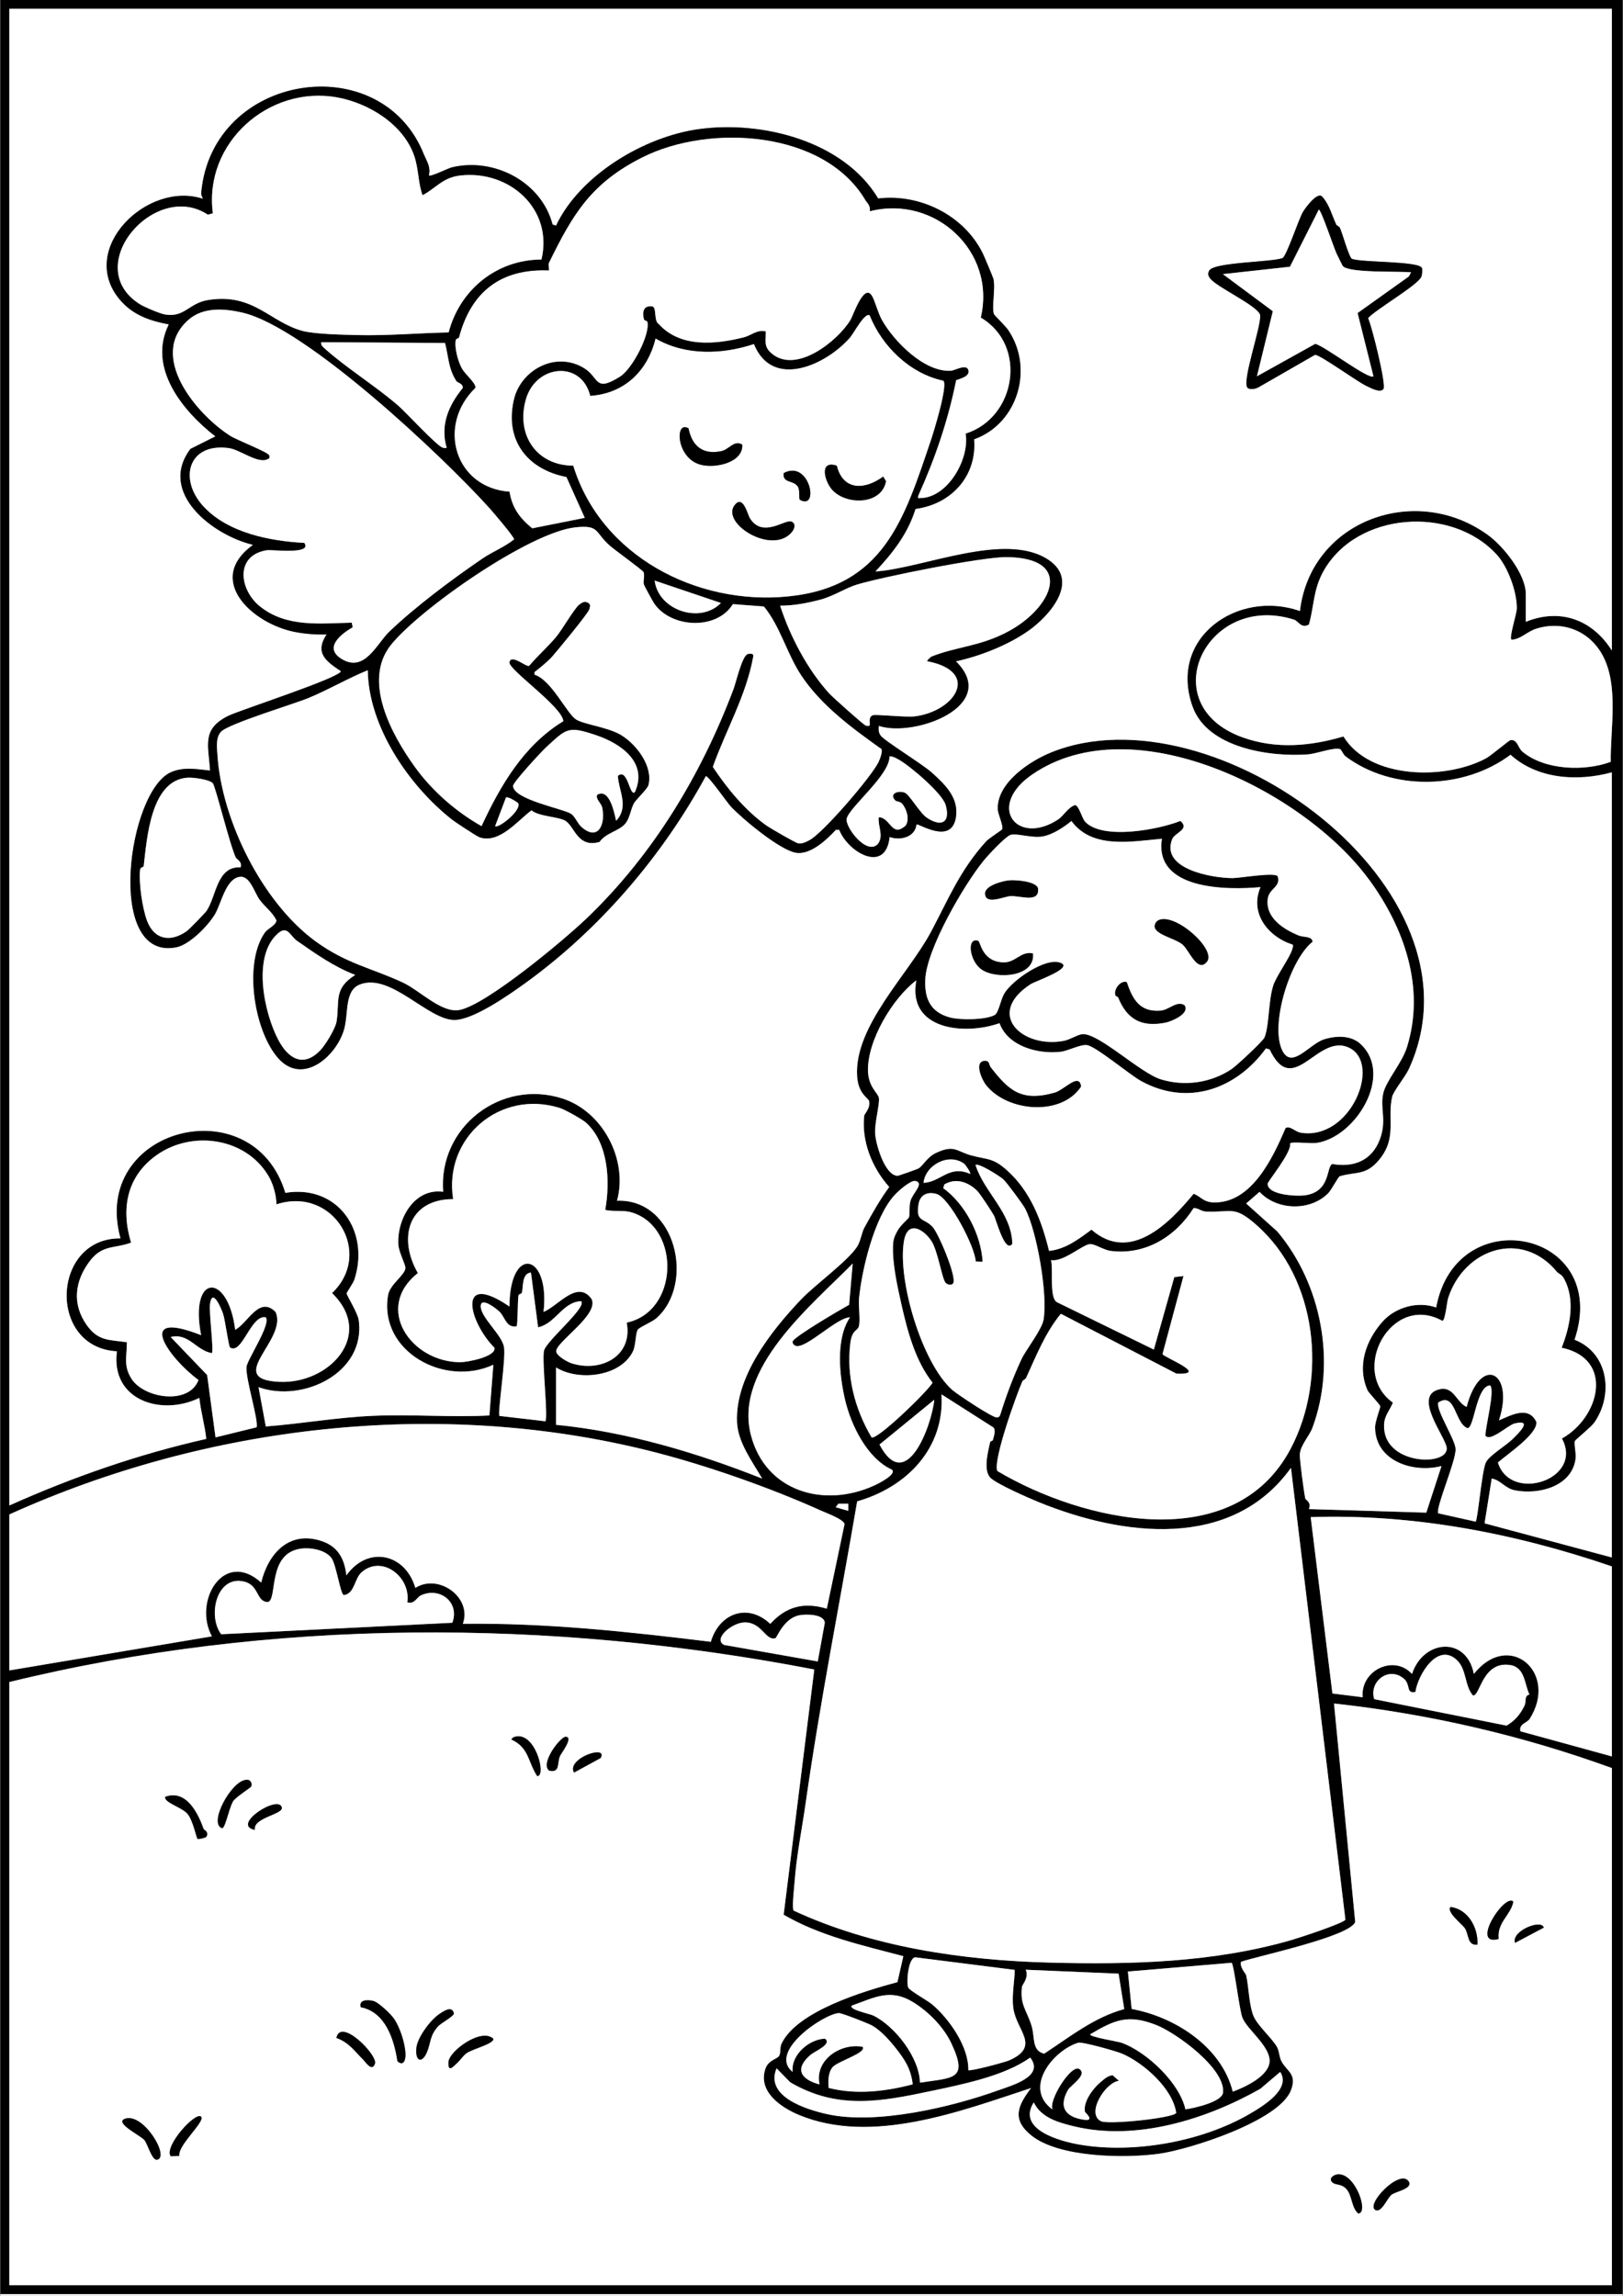 <?xml version="1.0" encoding="UTF-8"?>
<svg id="Camada_1" xmlns="http://www.w3.org/2000/svg" version="1.1" viewBox="0 0 595.28 841.89">
  <rect x="0" y="0" width="595.28" height="841.89" fill="#808080" stroke="none"/>
  <!-- Generator: Adobe Illustrator 29.0.0, SVG Export Plug-In . SVG Version: 2.1.0 Build 186)  -->
  <path d="M.14,841.29V-.06h595v841.34H.14ZM591.19,3.23H3.43v548.84c23.22-10.41,47.35-18.81,72.22-24.41-.46-4.76-1.95-9.67-2.54-15.03-13.95,6.8-32.57.86-30.23-17.09-25.6-1.37-23.96-41.7,1.31-41.41-11.22-40.51,48.6-55.95,60.47-16.7,19.28-3.19,31.12,14.16,25.32,31.81-.46,1.39-2.79,4.61-2.84,5.06-.06.63,4.04,7.06,4.43,9.8,2.7,19.31-20.54,30.43-36.75,24.59l2.67,14.41c13.26-1.02,26.38-3.38,39.71-3.92,14.01-.57,28.42.61,42.3-.11l1.45-18.61c-17.79,8.32-42.06-4.8-38.63-25.46.68-4.08,6.29-7.42,6.37-10.02.04-1.31-2.43-5.85-2.59-8.57-.56-9.33,5.82-20.82,16.44-19.37-1.8-23.63,21.05-41.49,43.74-34.21,14.92,4.79,24.12,22.58,20.03,37.49,21.68-.78,28.7,30.43,14.47,43.07-1.58,1.4-6.38,3.34-6.9,4.28-.87,1.57-.61,5.67-1.81,8.05-4.66,9.21-19.96,10.82-28.12,5.74v21.03c25.84,2.52,51.55,10.19,75.6,19.72-3.65-6.27-8.91-13.28-9.23-20.67-.72-16.61,12.34-33.28,23.45-44.98,5.1-5.37,17.22-14.1,20.64-19.46,1.3-2.04,1.57-5.02,2.68-7.03,2.77-5.01,5.63-10.15,9.05-14.79-6.32-7.08-10.23-16.81-9.16-26.21.06-.56,2.37-2.78,1.79-5.27-.29-1.25-3.97-2.49-4.4-9.12-1.18-18.4,18.81-37.34,27.17-53.12,6.41-12.09,10.62-22.56,20.16-33.05.99-1.09,5.65-4.05,5.82-4.37.66-1.25-1.54-5.4-1.59-7.53-.23-9.63,11.78-17.54,19.67-20.73,59.36-23.95,161.5,49.69,131.19,116.04-1.42,3.12-5.66,8.12-6.17,10.27-1.9,8.12,1.87,14.95-4.65,22.96-4.95,6.09-8.54,4.4-14.55,6.19-.6.18-3,4.88-4.11,6.05-6.53,6.9-19,6.56-25.33-.32l-4.92,4.26,11.42,10.25c16.24,19.3,21.76,47.99,12.92,71.92-1.17,3.16-4.46,6.44-4.66,9.85-.11,1.79,1.54,14.23,2.04,16.28.07.3,2.35,1.35,1.28,3.76l43.07,1.31,5.58-17.09c-10.27,2.68-24.25-1.73-24.37-14.14-.02-2.15,2-7.28,1.91-7.79-.12-.66-4.26-4.89-4.68-5.86-3.92-8.91-.61-18.24,5.46-25.11,4.69-5.31,12.94-7.68,19.72-5.24,7.32-39.81,64.25-28.19,50.76,11.82,12.42,4.84,14.4,20.09,7.25,30.38-1.11,1.6-6.91,6.29-7.11,6.74-.45,1,.54,4.5.21,6.73-1.49,10.09-13.69,13.08-22.23,11.37-3.72-.74-5.11-3.71-8.5-4.31l-2.62,16.42,46.66,12.51v-287.9c-12.48,3.43-27.24,2.53-37.14-6.46-17.07,12.83-43.42,13.46-60.53.58-.92-.69-1.42-2.48-2.08-2.67-2.25-.67-8.67,1.74-11.7,1.96-13.96,1.03-36.87-2.33-42.3-17.49-9.09-25.35,16.63-43.1,39.36-35.08,3.91-33.18,42.43-47.19,68.98-27.87,5.71,4.16,13.87,14.34,13.87,21.63v10.19c12.69-5.14,24.42-.76,31.56,10.52V3.23ZM548.88,203.29c-16.5-17.96-51.17-15.65-63.42,6.12-3.83,6.81-3.42,12.69-5.37,19.61-2.81,1.63-3.89-1.3-5.45-1.79-32.31-10.22-52.01,31.32-18.86,43.18,12.24,4.38,24.75,3.26,36.98-.34,9.68,15.8,37.44,15.98,52.23,8.05,1.9-1.02,8.54-6.69,9.1-6.74,2.51-.22,2.72,2.95,4.29,4.25,8.18,6.82,22.74,7.31,32.41,3.74-.16-12.34,3-27.97-2.99-39.06-4.79-8.86-14.36-12.73-24.08-9.84-3.64,1.08-5.87,3.98-9.32,4.12-1.05-.58,1.92-9.36,1.94-11.49.05-6.13-3.28-15.26-7.45-19.81ZM502.04,322.42c-23.52-32.07-86.36-63.84-123.42-38.41-16.95,11.63-5.68,26.3,9.36,16.59,2.21-1.43,3.62-4.43,6.32-5.38,1.51.14,2.58,4.97,3.81,6.22,6.6,6.67,26.87,2.78,34.88-.4,3.52,3.12-2.05,4.26-3.03,6.69-4.43,11.07,14.98,14.3,22.2,14.28,2.58,0,15.37-2.22,16.48-.69,1.27,4.01-3.13,4.36-3.64,8.32-.89,6.98,5.92,11.22,11.44,13.45,1.63.66,4.94.17,5,2.27-8.43,6.71-15.7,30.77-11.06,39.94,3.51,6.94,9.82-2.44,15.27-4.16,4.4-1.4,9.87-1.59,13.45,1.75,12.15,11.37-1.84,34.14-16.21,36.24-2.21.32-8.99-.59-9.68.17.66,3.23-8.23,13.93-8.24,14.79-.06,4.2,10.69,4.63,13.49,4.27,9.73-1.25,7.92-10.36,10.19-11.52,7.85,1.39,14.46-1.23,17.41-8.87,2.76-7.17,0-11.45,1.32-17.09,1.08-4.65,6.86-11.01,8.7-16.93,6.77-21.81-1.08-43.88-14.01-61.53ZM426.17,307.57c-11.06.98-25.64,3.91-33.19-6.51-2.82,2.33-7.02,5.09-10.68,5.69-3.97.65-9.62-1.38-11.71-.57s-8.09,7.32-9.75,9.35c-7.39,9.06-20.95,32.44-21.47,43.6-.33,7,1.83,12.03,9.09,13.98,3.72,1,13.1.92,16.4-.92,1.37-.77,2.19-5.64,3.44-7.79,2.83-4.89,15.16-13.45,20.62-11.38,5.17,1.96-9.06,6.69-10.94,7.91-16.74,10.91-3,23.63,12.21,20.75,2.17-.41,5.06-2.3,6.8-2.45,5.87-.52,21.18,14.21,28.73,16.55,8.78,2.73,18.49,1.31,26.06-3.79,1.71-1.15,11.49-10.2,12.04-11.62,1.74-4.48,1.35-13.3,3.19-19.02,1.08-3.35,5.98-10.1,6.87-13.01.18-.58.55-1.42.24-1.94-9.02-2.87-15.9-11.52-11.79-21.09-12.69,1.16-39.13.95-36.16-17.75ZM336.1,359.49c-8.64,6.49-17.98,21.96-17.76,33.14.11,5.95,3.65,8.18,3.99,9.92.42,2.12-1.61,9.18-1.37,13.15s3.55,15.35,8.22,15.48c.41.01,7.37-2.48,7.71-2.7,1.7-1.08,3.2-4.18,6.34-5.66,6.85-3.23,7.55-.58,13.08.91,5.92,1.59,7.8.78,12.99,5.41,8.69,7.75,12.74,18.53,15.46,29.59,6.1-.66,10.79-4.28,15.55-7.79,14.14,12.3,28.45-2.19,37.47-13.16,2.55.89,3.5,3.04,7.2,3.16,14.07.48,21.92-16.5,26.53-27.27,1.65-.99,3.44,1.37,5.57,1.71,18.2,2.92,29.31-25.28,17.92-31.05s-20.59,18.89-29.34.53l-1.35-.39c-10.9,14.97-28.72,21.37-45.83,11.95-4.13-2.28-16.57-12.7-19.77-13.15-2.51-.36-6.79,2.1-9.77,2.44-8.16.94-19.24-1.94-22.36-10.49-12.88,4.57-33.92,2.43-30.5-15.72ZM214.89,411.65c-1.29-1.16-7.71-4.74-9.48-5.31-22.07-6.99-42.76,10.98-39.2,33.38-16.54.09-20.31,14.32-12.94,27.13-16.21,12.81-2.56,32.62,15.52,32.7,2.45.01,13.3-1.99,12.56-5.32-9.41-9.44-14.05-28.46,5.51-15.11.07-22.7,14.98-19.72,12.5,1.97,5.29-2.07,12.38-11.95,17.6-4.78,3.06,5.83-13.67,16.17-12.93,19.43.36,1.6,4.1,3.72,5.7,4.23,10.75,3.38,22.47-2.69,20.14-14.95,19.09-4.05,19.84-34.49,2.24-40.28-3.63-1.2-6.69-.23-10.12-1.07,1.86-10.25,1.26-24.53-7.09-32.01ZM98.54,431.34c-8.32-14.18-28.12-16.99-41.14-7.71-10.88,7.76-13.11,19.57-9.32,32.05-5.92,2.26-10.45.64-15.06,6.67-5.57,7.28-6.71,15.78-1.21,23.55,4.2,5.93,8.1,5.36,14.73,6.31.02,5.19-1.36,8.61,1.7,13.41,4.6,7.19,21.1,9.76,24.57.42-10.51-7.62-24.22-26.34.96-16.42-4.4-22.8,9.89-23.11,12.5-1.97,4.66-2.43,8.75-12.61,14.79-6.57,4.71,10.15-19.1,24.64,1.3,25.65,18.43.91,35.23-17.21,19.43-32.55,15.45-14.67.49-39.36-20.39-32.53-.02-3.27-1.21-7.51-2.85-10.31ZM353.63,426.75c-5.7-4.14-14.19.5-14.9,7.01,6.33-.24,9.33-6.69,17.09-3.28.4-.4-1.79-3.44-2.18-3.72ZM375.98,443.17c-.81-1.54-6.69-9.51-8.01-10.71s-9.08-6.1-10.18-5.26c3.26,10.19,13.21,17.32,13.51,28.92-2.67,3.76-5.91-8.84-6.74-10.36s-5.08-8-6.12-9.04c-3.25-3.25-7.88-4.92-12.08-2.36l-.4,1.35c8.03,5.8,13.83,16.92,14.45,26.97l-2.54-.09c-.26-5.43-9.62-23.37-14.36-24.75-3.27-.96-6.02.28-6.59,3.63-1.17,6.79,1.91,5.03,5.09,8.4,2.24,2.37,9.01,18.53,7.59,20.71-.61,1.03-2.33.4-2.81-.19-1.33-1.65-2.84-11.89-5.23-15.4-3.02-4.45-8.71-7.58-10.02.18-2.39,14.17,6.54,44.57,17.7,54.51,1.81,1.61,14.63,10.1,16.25,10.09.84,0,1.11-.22,1.4-1,2.14-6.93,4.74-13.86,7.81-20.42,1.55-3.3,7.4-10.72,8.04-14.34,1.63-9.1-2.38-32.46-6.76-40.84ZM329.23,451.23c1.03-1.87,4.03-4.47,4.13-4.76.49-1.46-.02-3.87.56-6.02.79-2.96,5.28-6.57,1.83-7.39-1.89-.28-6.43,3.83-7.8,5.36-7.33,8.21-11.82,27.03-12.88,37.74-.27,2.72.61,8.4-.12,10.4-.57,1.57-2.49,1.13-3.09,6.11-1.46,12.09,1.72,24.15,7.81,34.42,1.91,1.22,20.59-16.87,22.38-20.05-6.29-7.92-9.2-18.83-11.43-28.71-1.45-6.45-3.28-14.64-3.1-21.26.07-2.72.63-3.87,1.71-5.84ZM460.76,449.15c-8.28-7.24-8.89-4.42-18.5-4.85-1.75-.08-2.8-1.36-4.48-1.28-6.57,10.41-17.6,17.31-30.35,15.72-2.69-.33-6.01-2.7-7.73-2.51-2.77.3-9.78,6.68-14.22,5.87.89,3.54-.72,13.67,2.15,15.43l35.57,17.38,7.5-26.57,3.37-.4-7.7,28.63c.22,1.07,17.61,7.74,5.1,7.16l-42.38-21.94c-5.68,6.87-9.01,15.32-12.71,23.44-.31.67-1.19.83-1.43,1.38-2.11,4.78-10.94,29.27-9.13,32.85,31.33,18.57,86.61,31.41,107.56-8.2,13.54-25.61,9.93-62.38-12.63-82.1ZM571.05,466.39c-12.92-15.66-34.01-8.48-39.88,9.57-.53,1.62-1.02,8.15-2.12,8.41-18.75-10.43-34.36,18.4-18.15,29.99-1.66,3.83-3.61,5.14-3.2,9.76,1.16,13.2,23.69,13.55,22.92,6.75-.47-4.08-12.64-19.05-2.7-21.4,5.38-1.27,6.23,4.8,10.01,6.45,5.07-19.34,17.76-12.93,11.86,4.94,4.51-1.92,10.83-5.52,13.75.62.29,4.54-10.78,11.85-14.13,14.82,4.58,14.99,31.58,6.22,23.48-8.79,13.93-7.8,19.25-29.23-.1-33.29,3.07-7.79,5.15-17.64.8-25.44-.88-1.57-1.86-1.58-2.53-2.4ZM311.77,483.07c-4.93.07-16.16,11.74-19.96,10.45-.61-.21-1.2-.83-1.08-1.57.29-1.67,17.94-11.96,20.71-13.48l1.31-15.12c-15.17,15.46-43.71,38.45-37.33,62.95,5.37,20.64,26.76,26.85,45.15,18.48,1.67-.76,8.52-4.18,6.52-5.86-9-4.12-14.91-16.18-17.11-25.48-2.11-8.93-3.58-22.42,1.79-30.37ZM194.74,466.63c-3.43.41-2.75,5.18-3.32,7.4-.14.53-1.16.49-1.25.95-.31,1.59-.28,10.96-.68,11.37-3.79.72-4.18-3.23-6.22-5.28-1.03-1.04-6.71-5.54-6.94-2.28-.29,4.15,7.68,10.49,8.52,15.16.77,4.27-2.43,24.28-1.66,25.29l16.82,1.95c1.13-1.12-1.29-21.99-.5-25.81.75-3.62,15.9-15.98,13.64-18.23-6.85.29-9.36,8.23-15.79,9.58l-2.62-20.1ZM84.38,494.14c-.53-.34-1.87-10.22-2.53-12.25-.7-2.14-3.95-9.77-4.82-3.79-.44,3.01,1.44,17.22.68,18.1-5.83-.98-8.46-7.5-15.12-5.91l13.38,13.95,3.07,22.85,15.06-3.7c.83-2.47-4.15-18.03-3.69-22.19.3-2.69,9.17-15.81,7.02-18.15-5.5-.95-8.62,13.91-13.06,11.08ZM546.48,508.04c-5.04.36-5.73,15.55-8.2,15.69-4.78-1.71-4.37-13.59-10.78-9.39-.84,2.81,6.25,13.5,6.38,17.01.17,4.39-7.28,21.3-6.4,23.59l13.75,3.06c.8-.75,2.22-18.17,3.71-21.62,1.09-2.52,7.41-6.25,9.79-8.6,2.03-2,7.85-7.49.79-5.78-2.4.58-9.01,6.95-10.7,4.45-.09-2.93,3.69-17.04,1.66-18.41ZM364.12,528.18c.34-1.29,1.2-3.57.28-4.69l-19.09-12.17c1.22,19.86-12.84,34.08-30.93,39.24-6.37,37.35-13.6,73.35-18.95,111.04-1.31,9.19-3.33,18.99-4.03,28.84-.14,1.97-.98,9.02-.34,10.18,28.97,13.44,62.12,18.25,93.99,19.08,29.62.77,59.81.02,88.46-8.23,2.91-.84,18.79-6.03,19.95-7.5l-19.97-165.7c-21.74,30.3-61.8,25.09-92.47,12.59-3.87-1.58-14.75-6.35-17.55-8.75-3.01-2.58-1.12-9.63-.35-13.19.1-.47.95-.58.99-.75ZM342.67,513.3l-20.09,16.42c9.8,18.63,19.21-7.14,20.09-16.42ZM3.43,555.36v57.19l74.29-12.49c-7.01-12.85,4.35-32.11,18.08-19.73,2.61-10.75,10.36-19.29,22.39-15.14,5.87,2.03,8.22,6.59,8.85,12.52,7.77-11,21.55-8.18,25.3,4.58,8.46-5.43,20.94,3.5,17.43,13.16,30.45-.36,60.79,2.89,90.94,6.61,3.08-10.45,13.5-14.4,21.81-6.58,5.86-6.43,12.31-8.08,20.73-5.57l6.51-31c-.2-1.72-6.86-4.15-8.71-4.99-18.9-8.52-42.78-16.88-62.91-21.9-77.66-19.36-162.31-9.41-234.71,23.33ZM311.12,551.42h-3.63s-.97,1.3-.97,1.3l4.59,1.32v-2.62ZM591.19,574.42c-35.39-12.11-72.82-19.34-110.46-18.07l7.97,64.67,11.11,1.39c-.97-9.67,11.29-15.91,18.08-8.56,4.19-12.69,20-13.93,22.69.01,13.01-16.39,31.29-.26,20.39,16.6-.84,1.3-3.98,1.75-3.31,4.43l33.53,9.21v-69.67ZM121.56,571.33c-2.29-3.03-7.68-3.91-11.24-3.42-12.32,1.72-8.46,18.41-12,19.58-4.47-.06-3.13-6.12-8.75-7.5-10.14-2.5-13.54,12.58-8.45,19.3l84.78-4.21c2.81-7.49-4.56-13.26-11.51-10.05-1.55.71-2.34,3.38-5.01,2.55,1.42-9.09-9.09-17.55-16.68-11.09-2.78,2.37-2.61,8.08-6.63,8.44-1.24-.39-2.76-11.28-4.51-13.6ZM299.93,609.27l2.58-14.19c-.29-3.24-6.95-3.21-9.32-2.75-5.79,1.13-8.21,8.25-8.81,8.42-3.58,1.03-4.83-5.7-11.06-5.81-4.66-.09-11.97,6-7.76,8.27l34.36,6.06ZM3.43,616.82v221.18h587.77v-189.63c-32.79-11.94-67.17-19.88-101.92-23.68l7.77,80.08c-1.73,5.36-35.65,12.49-41.86,14.63-.61,1.94,1.76,4.49,1.82,4.75,1.05,4.54,1.02,10.74,2.67,14.96,1.39,3.55,6.52,7.95,8.56,11.3.98,1.61.91,3.8,1.71,5.37,1.99,3.89,5.92,4.66,3.5,10.84-4.37,11.18-37.21,21.66-48.46,23.2-12.43,1.7-36.63,1.43-46.76-6.75-7.27-5.88-4.94-10.95-.06-17.37-25.87,8.51-58.42,20.98-85.15,9.87-6.73-2.8-15.11-8.59-12.3-16.93,1.11-3.29,4.37-3.49,5.07-4.79.65-1.2.16-2.95.85-4.41,5.68-11.97,30.35-19.31,42.51-22.57l2.17-9.52c-14.98-3.97-30.44-7.37-43.9-15.2l11.23-89.93c-96.98-18.73-199.11-18.92-295.23,4.6ZM534.42,608.83c-7.21-6.9-14.49,5.7-15.26,11.64-3.63.69-1.6-2.63-4.29-4.91-5.46-4.63-12.84,1.01-10.83,7.55l48.54,9.7c3.11-1.85,4.97-4.08,6.57-7.29.8-1.6-.26-3.6,1.82-4.12-1.83-3.75-1.61-9.93-6.96-10.79-10.36-1.67-11.11,11.56-13.75,11.14-3.03-3.34-2.31-9.55-5.83-12.91ZM372.18,722.39l-36.48-4.62c-2.69.37-3.32,9.54-2.56,11.13.52,1.09,7.22,4.81,8.88,6.24,6.29,5.4,13.31,15.48,13.15,24,.54.56,13.45-2.89,15.11-3.63,11.53-5.2,2.5-10.82,1.39-19.11-.62-4.66.43-9.38.52-14ZM451.73,719.77l-38.05,3.21,1.39,13.73c15.88,2.89,32.99,13.9,37.08,30.32,4.56-1.66,13.74-5.75,13.51-11.5s-8.35-11.37-10.01-15.71c-1.09-2.85-3.06-19.5-3.92-20.05ZM410.27,723.76l-34.07-1.44c1.34,2.76-1.28,5.51-1.36,6.21-.81,6.66,1.71,8.54,3.51,14.33,1.3,4.19-.03,9.15,4.64,10.24,9.32-6.12,18.43-13.4,29.36-16.35l-2.08-12.99ZM337.42,763.72c12.3-1.88,17.83-.94,11.49-14.45-2.79-5.94-8.37-11.59-13.92-15.01-8.42-5.19-14.03-1.82-22.56,1.2-1.36,1.43,6.66,3.06,7.85,3.64,8.02,3.95,16.92,15.41,17.13,24.61ZM328.47,750.98c-2.27-2.84-5.42-6.39-8.59-8.18-1.36-.77-11.2-4.64-12.22-4.58-5.61.32-26.14,14.24-16.94,21.57-.74-6.21,6.06-12.01,11.85-12.19,2.78,1.99-3.84,4.68-5.29,5.92-5.97,5.13-3.69,9,3.3,10.86-1.94-8.96,7.79-15.32,15.78-13.79,1.69,2.17-9.12,5.28-10.97,7.43-1.69,1.96-1.71,5.19-1.48,7.64,10.18,2.59,20.79,1.31,30.84-1.31-.65-5.66-2.92-9.13-6.3-13.37ZM434.78,773.52c3.27-.45,13.48-2.74,13.81-6.17.86-8.81-17.18-21.9-24.59-24.79-10.22-3.98-15.06-1.93-24.12,3.42-.5,1,10.07,2.58,11.62,3.16,9.21,3.4,21.16,14.71,23.28,24.38ZM431.4,774.85c-1.22-8.97-12.02-18.42-19.9-21.77-2.14-.91-14.59-4.42-16.02-3.99-9.06,2.73-20.41,16.55-9.43,24.49-1.62-3.27,6.85-17,9.89-14.81s-3.29,5.97-4.24,7.63c-3.88,6.82-.29,10.31,6.64,11.02,2.98.05-.38-2.8-.42-2.99-.69-3.58,2.78-8.38,5.55-10.72,1.27-1.07,2.87-2.63,4.63-2.69l2.28,2.03c-5.04.61-12.13,12.08-6.58,14.81,2.7,1.32,26.34-1.1,27.59-3.01ZM284.83,758.47c-4.4,10.37,10.9,15.09,18.38,16.77,17.99,4.05,45.66-2.48,62.97-8.72,4.9-1.77,17.11-5.08,11.66-11.99-9.39,6.75-24.81,9.82-36.37,12.27-18.42,3.9-34.33,6.93-51.62-3.19l-5.03-5.14ZM469.55,759.79l-7.28,6.18c-19.83,11.23-45.57,19.29-68.38,13.76-5.68-1.37-12.04-3.15-14.73-8.76-6.33,9.94,9.65,14.24,16.73,15.46,19.9,3.44,45.01-1.07,62.45-11.25,4.84-2.82,15.28-9.08,11.21-15.4Z"/>
  <rect x=".14" y="841.29" width="595" height=".66" fill="#fff"/>
  <path d="M591.19,3.23v235.31c-7.14-11.28-18.87-15.65-31.56-10.52v-10.19c0-7.29-8.15-17.48-13.87-21.63-26.55-19.31-65.06-5.31-68.98,27.87-22.73-8.02-48.45,9.73-39.36,35.08,5.44,15.16,28.35,18.52,42.3,17.49,3.03-.22,9.46-2.63,11.7-1.96.66.2,1.16,1.98,2.08,2.67,17.11,12.88,43.47,12.25,60.53-.58,9.9,8.99,24.65,9.88,37.14,6.46v287.9l-46.66-12.51,2.62-16.42c3.39.6,4.78,3.57,8.5,4.31,8.54,1.7,20.74-1.28,22.23-11.37.33-2.23-.66-5.73-.21-6.73.2-.45,6-5.15,7.11-6.74,7.15-10.29,5.17-25.54-7.25-30.38,13.49-40.01-43.43-51.62-50.76-11.82-6.79-2.44-15.03-.07-19.72,5.24-6.07,6.87-9.38,16.21-5.46,25.11.43.97,4.56,5.2,4.68,5.86.09.51-1.93,5.64-1.91,7.79.11,12.4,14.1,16.82,24.37,14.14l-5.58,17.09-43.07-1.31c1.07-2.42-1.21-3.46-1.28-3.76-.5-2.05-2.15-14.49-2.04-16.28.21-3.4,3.5-6.68,4.66-9.85,8.84-23.93,3.32-52.62-12.92-71.92l-11.42-10.25,4.92-4.26c6.33,6.87,18.79,7.21,25.33.32,1.11-1.17,3.51-5.87,4.11-6.05,6.02-1.79,9.61-.1,14.55-6.19,6.51-8.01,2.75-14.84,4.65-22.96.5-2.15,4.74-7.15,6.17-10.27,30.3-66.36-71.84-140-131.19-116.04-7.89,3.18-19.9,11.09-19.67,20.73.05,2.13,2.24,6.28,1.59,7.53-.17.32-4.83,3.28-5.82,4.37-9.54,10.5-13.75,20.96-20.16,33.05-8.36,15.77-28.35,34.72-27.17,53.12.43,6.64,4.11,7.87,4.4,9.12.58,2.49-1.73,4.71-1.79,5.27-1.06,9.4,2.84,19.12,9.16,26.21-3.42,4.65-6.28,9.79-9.05,14.79-1.11,2.01-1.38,4.99-2.68,7.03-3.43,5.36-15.55,14.09-20.64,19.46-11.11,11.71-24.17,28.37-23.45,44.98.32,7.39,5.58,14.41,9.23,20.67-24.05-9.53-49.76-17.2-75.6-19.72v-21.03c8.16,5.09,23.46,3.47,28.12-5.74,1.2-2.38.95-6.48,1.81-8.05.52-.94,5.32-2.87,6.9-4.28,14.22-12.64,7.2-43.85-14.47-43.07,4.09-14.9-5.12-32.7-20.03-37.49-22.69-7.28-45.54,10.57-43.74,34.21-10.62-1.46-17,10.03-16.44,19.37.16,2.72,2.63,7.27,2.59,8.57-.08,2.59-5.7,5.94-6.37,10.02-3.43,20.66,20.84,33.78,38.63,25.46l-1.45,18.61c-13.88.72-28.29-.46-42.3.11-13.33.54-26.45,2.9-39.71,3.92l-2.67-14.41c16.21,5.84,39.45-5.28,36.75-24.59-.38-2.74-4.49-9.17-4.43-9.8.04-.45,2.38-3.67,2.84-5.06,5.8-17.65-6.04-35-25.32-31.81-11.87-39.25-71.69-23.81-60.47,16.7-25.27-.29-26.91,40.04-1.31,41.41-2.34,17.96,16.28,23.89,30.23,17.09.59,5.36,2.08,10.26,2.54,15.03-24.87,5.61-49.01,14.01-72.22,24.41V3.23h587.77ZM155.58,56.87c-15.52-39.76-77.86-30.23-81.75,13.83-.08.87.38,1.44.61,2.2-20.35-6.75-46.01,18.3-30.59,36.83,4.74,5.7,11.01,7.89,18.1,9.2-7.93,15.95,5.16,31.83,17.09,41.08l-9.18,4.6c-12.09,16.09,8.35,31.72,22.99,35.16-17.72,12.81-.35,28.79,15.09,31.9,3.87.78,7.91,1.07,11.87.96-4.46,6.82-.22,9.83,5.25,13.47.04,2.35-37.23,14.34-41.4,16.44-9.75,4.89-7.16,10.66-6.58,20.04-4.91-.52-9.5-1.47-14.25.54-15.92,6.74-24.38,69.35,1.8,64.24,4.92-.96,11.66-7.89,14.18-12.11,2.35-3.93,3.98-13.26,9.3-13.78,3.62-.35,5.28,5.84,7.12,8.37,2,2.75,4.73,4.56,6.2,7.62,0,1.77-3.22,3.09-4.19,4.45-8.01,11.24-4.01,36.19,4.84,46.14s20.9-.37,23.99-10.17c1.89-6.01-.02-14.67,6.05-16.96,11.32-4.26,24.99,13.23,34.7,13.06,6.98-.13,20.07-9.34,25.93-13.57,27.18-19.66,50.12-46.46,66.12-75.84.95-.27,7.81,9.66,9.21,11.15,4.32,4.6,17.92,15.92,23.84,16.95,5.36.93,11.52-5,14.64-8.39h1.29c3.18,8.26,17.04,16.28,18.43,2.61,3.98,1.42,9.37.05,9.87-4.6.67-.54,12.64,7.6,14.41-2.34,1.31-7.35-3.94-12.26-8.86-16.7-3.29-2.97-17.49-11.71-18.7-13.51-.86-1.29-.79-2.13-.67-3.6,13.13,4.36,44.68-7.43,28.27-23.66,8.86-1.91,19.19-5.99,26.6-11.21,7.82-5.52,18.86-18.14,7.52-25.87-15.81-10.78-46.09,3.04-63.71,4.2,6.5-6.98,11.86-13.73,14.78-23.01,13.1-1.72,22.57-12.04,21.49-25.52,16.06-5.74,22.01-25.99,12.53-40.02-1.01-1.5-5.16-5.51-5.28-5.89-.87-2.67.64-9.21-.16-12.88-.11-.51-3.3-8.14-3.9-9.36-6.83-13.94-23.01-22.01-38.37-20.14-12.6-21.07-42.52-28.64-65.77-25.44-20,2.75-43.6,16.82-52.37,35.4l-1.29-.43c-4.05-15.59-21.36-24.66-36.87-20.97-1.41.34-7.93,3.63-8.5,2.99.76-3.28-.83-5.26-1.7-7.49ZM490.2,82.52c-1.66-3.46-2.52-7.37-5.15-10.32-1.69-2.24-6.24,4.02-7.09,5.46-1.68,2.81-5.93,16-7.52,16.99-4.2,1.52-25.02,1.47-26.86,4.53-.69,1.15-.43,1.96.36,2.97,2.49,3.2,17.4,9.99,18.29,13.31.56,4.1-7.07,25.03-4.53,26.84.94.67,2.79.29,3.81-.23l20.84-11.98c2.08.08,15.45,9.85,18.87,11.43,1.47.68,5.06,2.73,6.21,1.1,1.07-1.51-4.19-22.76-5.65-25.98,3.02-3.36,18.53-12.2,19.6-15.29.24-.69.38-2.38.18-3.03-.8-2.64-22.13-2-25.68-3.39-1.13-.64-3.5-9.42-4.41-11.34-.32-.67-1.13-.83-1.24-1.08Z" fill="#fff"/>
  <path d="M3.43,616.82c96.12-23.52,198.25-23.33,295.23-4.6l-11.23,89.93c13.46,7.83,28.92,11.23,43.9,15.2l-2.17,9.52c-12.16,3.26-36.83,10.6-42.51,22.57-.69,1.46-.2,3.21-.85,4.41-.7,1.3-3.96,1.49-5.07,4.79-2.81,8.34,5.57,14.13,12.3,16.93,26.73,11.11,59.28-1.36,85.15-9.87-4.88,6.42-7.22,11.49.06,17.37,10.13,8.18,34.33,8.46,46.76,6.75,11.25-1.54,44.08-12.01,48.46-23.2,2.42-6.18-1.51-6.95-3.5-10.84-.81-1.58-.73-3.77-1.71-5.37-2.05-3.35-7.18-7.76-8.56-11.3-1.65-4.21-1.61-10.42-2.67-14.96-.06-.26-2.43-2.81-1.82-4.75,6.21-2.14,40.12-9.27,41.86-14.63l-7.77-80.08c34.75,3.8,69.13,11.74,101.92,23.68v189.63H3.43v-221.18ZM188.6,636.97c-.48.16-.75.54-1.07.89,6.61,3.06,6.04,8.15,9.52,13.46,3.5-.03-.84-16.86-8.45-14.35ZM201.39,649.28c4.2.96,2.82-2.83,4.01-5.38.52-1.11,4.94-6.75,2.17-7.02-1.89-.18-9.53,9.7-6.18,12.4ZM220.3,644.68c2.79-5.08-12.63.14-9.77,5.33l9.77-5.33ZM92.08,655.18c.69-1.28-.45-2.95-2.05-2.44-5.26.6-13.53,15.77-8.68,17.64,1.43.55,2.96-9.81,4.91-10.66.85-1.08,5.65-4.21,5.83-4.54ZM74.71,670.79c-2.16-6-6.38-14.61-14.08-11.89-.63,2.1,6.13,3.8,8.17,6.27s3.27,8.86,3.66,9.17c.27.21,2.96-.41,3.19-.75,1.18-1.72-.89-2.64-.94-2.8ZM93.46,671.02c-.79-4.49,10.45-5.67,9.89-8.18-1.09-4.91-18.78,6.43-9.89,8.18ZM555.03,697.34c-3.17-3.17-15.93,16.62-5.37,13.69-.71-6.11,4.53-8.79,5.37-13.69ZM541.88,713.11c.35-6.13-3.4-12.98-9.85-13.8-1.66,1.76,4.31,6.37,5.23,7.73,1.57,2.32.83,6.48,4.62,6.07ZM555.69,712.45l10.51-5.57c-.72-3.26-12,1.22-10.51,5.57ZM144.52,740.31c-1.15-1.68-5.67-6.05-7.62-6.53-2.15-.53-5.38-.45-4.57,2.29,9.05,1.72,12.26,11.9,13.43,19.78,2.1,1.92,2.96-.15,2.96-2.29,0-3.83-2-10.03-4.2-13.24ZM160.8,742.93c.98-1.05,5.5-3.48,5.67-4.53-.6-3.13-3.84-.86-5.58.35-3.11,2.16-7.77,8.41-8.17,12.22-.51,4.95,2.02,5.82,3.81,1.69,1.58-3.65.92-6.13,4.26-9.73ZM133.35,755.43c.69.69,3.09,4.56,4.17,1.33s-12.62-17.02-14.13-9.44c4.72,1.71,6.74,4.93,9.96,8.11ZM167.39,756.76c1.44-1.25,2.43-2.92,3.72-3.85,2.16-1.55,10.23-3.47,9.82-5.28-4.4-4.15-16.25,4.47-16.44,8.59s1.8,1.49,2.9.54ZM73.77,776.22c-1.95-2.07-13.64,10.73-11.18,14.46l3.19-.1c-.83-3.72,9.59-12.65,7.98-14.36ZM45.92,776.94c-4.28,1.44,5.79,6.22,7.09,7.88,1.19,1.52,2.77,7.59,4.64,7.17,4.71-1.05-5.08-17.29-11.73-15.05ZM488.79,800.38c1.26,1.05,3.25.28,5.12,2.43,2.08,2.4,1.75,6.68,4.25,8.88,3.99-.09-.95-14.49-7.25-14.36-1.67.03-3.91,1.57-2.12,3.05ZM504.42,810.39c2.23,1.28,4.39-4.34,5.94-5.56s8.19-2.3,6.24-4.98c-3.28-4.52-15.72,8.5-12.18,10.54Z" fill="#fff"/>
  <path d="M364.12,528.18c-.04.17-.89.28-.99.75-.77,3.56-2.66,10.6.35,13.19,2.8,2.4,13.68,7.17,17.55,8.75,30.68,12.5,70.74,17.71,92.47-12.59l19.97,165.7c-1.16,1.47-17.04,6.66-19.95,7.5-28.65,8.25-58.84,9-88.46,8.23-31.87-.83-65.02-5.64-93.99-19.08-.64-1.16.2-8.21.34-10.18.7-9.84,2.72-19.65,4.03-28.84,5.36-37.69,12.58-73.69,18.95-111.04,18.08-5.16,32.15-19.37,30.93-39.24l19.09,12.17c.91,1.12.05,3.4-.28,4.69Z" fill="#fff"/>
  <path d="M3.43,555.36c72.4-32.75,157.05-42.7,234.71-23.33,20.13,5.02,44.01,13.38,62.91,21.9,1.85.84,8.51,3.26,8.71,4.99l-6.51,31c-8.42-2.51-14.87-.86-20.73,5.57-8.31-7.82-18.73-3.87-21.81,6.58-30.16-3.72-60.49-6.97-90.94-6.61,3.51-9.67-8.97-18.59-17.43-13.16-3.75-12.76-17.53-15.58-25.3-4.58-.64-5.93-2.99-10.49-8.85-12.52-12.03-4.16-19.78,4.39-22.39,15.14-13.73-12.38-25.09,6.88-18.08,19.73l-74.29,12.49v-57.19Z" fill="#fff"/>
  <path d="M460.76,449.15c22.56,19.72,26.17,56.5,12.63,82.1-20.95,39.61-76.23,26.77-107.56,8.2-1.82-3.58,7.02-28.07,9.13-32.85.24-.55,1.12-.71,1.43-1.38,3.7-8.11,7.03-16.56,12.71-23.44l42.38,21.94c12.51.58-4.88-6.09-5.1-7.16l7.7-28.63-3.37.4-7.5,26.57-35.57-17.38c-2.87-1.76-1.25-11.89-2.15-15.43,4.44.81,11.45-5.57,14.22-5.87,1.72-.19,5.04,2.18,7.73,2.51,12.74,1.59,23.77-5.31,30.35-15.72,1.68-.08,2.73,1.2,4.48,1.28,9.61.43,10.22-2.39,18.5,4.85Z" fill="#fff"/>
  <path d="M548.88,203.29c4.17,4.54,7.51,13.68,7.45,19.81-.02,2.13-2.99,10.91-1.94,11.49,3.45-.14,5.68-3.04,9.32-4.12,9.72-2.89,19.29.98,24.08,9.84,6,11.09,2.83,26.72,2.99,39.06-9.66,3.58-24.22,3.08-32.41-3.74-1.57-1.31-1.78-4.48-4.29-4.25-.56.05-7.2,5.72-9.1,6.74-14.79,7.93-42.54,7.75-52.23-8.05-12.23,3.6-24.74,4.71-36.98.34-33.14-11.86-13.45-53.39,18.86-43.18,1.56.49,2.64,3.43,5.45,1.79,1.96-6.92,1.54-12.8,5.37-19.61,12.25-21.77,46.92-24.08,63.42-6.12Z" fill="#fff"/>
  <path d="M336.1,359.49c-3.42,18.15,17.62,20.29,30.5,15.72,3.12,8.55,14.2,11.43,22.36,10.49,2.97-.34,7.25-2.8,9.77-2.44,3.2.46,15.64,10.87,19.77,13.15,17.11,9.42,34.93,3.02,45.83-11.95l1.35.39c8.75,18.36,17.59-6.49,29.34-.53s.29,33.97-17.92,31.05c-2.13-.34-3.91-2.69-5.57-1.71-4.61,10.77-12.46,27.75-26.53,27.27-3.71-.13-4.65-2.27-7.2-3.16-9.02,10.97-23.33,25.46-37.47,13.16-4.76,3.51-9.45,7.13-15.55,7.79-2.73-11.06-6.78-21.84-15.46-29.59-5.19-4.63-7.07-3.82-12.99-5.41-5.53-1.49-6.23-4.14-13.08-.91-3.14,1.48-4.64,4.58-6.34,5.66-.35.22-7.3,2.71-7.71,2.7-4.67-.13-7.98-11.58-8.22-15.48s1.79-11.03,1.37-13.15c-.34-1.74-3.88-3.97-3.99-9.92-.21-11.19,9.13-26.65,17.76-33.14ZM363.35,391.4c-.62-.8-.35-2.34-1.94-2.37-4.31.01-1.33,6.83.33,8.91,7.74,9.74,27.53,11.49,34.76.5-.63-5.27-6.13,1.27-9.63,2.26-12.31,3.48-16.89-.81-23.51-9.3Z" fill="#fff"/>
  <path d="M426.17,307.57c-2.97,18.7,23.47,18.91,36.16,17.75-4.12,9.56,2.76,18.21,11.79,21.09.31.51-.07,1.36-.24,1.94-.89,2.91-5.79,9.66-6.87,13.01-1.84,5.71-1.45,14.54-3.19,19.02-.55,1.43-10.33,10.47-12.04,11.62-7.57,5.1-17.28,6.52-26.06,3.79-7.55-2.34-22.86-17.08-28.73-16.55-1.73.15-4.62,2.04-6.8,2.45-15.21,2.88-28.96-9.84-12.21-20.75,1.88-1.22,16.11-5.96,10.94-7.91-5.46-2.06-17.79,6.49-20.62,11.38-1.24,2.15-2.06,7.02-3.44,7.79-3.3,1.84-12.69,1.92-16.4.92-7.27-1.94-9.42-6.98-9.09-13.98.52-11.16,14.08-34.54,21.47-43.6,1.66-2.03,7.76-8.58,9.75-9.35s7.74,1.23,11.71.57c3.66-.6,7.86-3.36,10.68-5.69,7.56,10.42,22.13,7.49,33.19,6.51ZM370.15,322.86c-2.35.21-8.83,1.88-8.83,4.75,0,4.41,6.91,1.08,9.26.97,3.86-.19,10.67,2.67,10.13-2.8-.75-2.61-8.17-3.13-10.57-2.92ZM425.33,337.28c-1.02.33-1.66,1.15-1.81,2.2-.28,3.18,7.48,4.54,10.22,6.86,2.5,2.13,5.52,10.51,8.94,6.3s-10.9-17.44-17.35-15.37ZM378.84,349.63c-4.52-.89-6.29,3.44-10.83,3.31-7.94-.22-8.41-7.64-9.24-7.91-4.32-1.44-3.18,7.5,1.32,10.52,5.55,3.73,19.72,2.61,18.74-5.92ZM410.1,365.67c3.27,8.14,8.55,11.07,17.42,9.3,2.19-.44,9.01-3.36,6.91-6.32-2.76-1.8-5.58,1.72-8.68,1.98-7.66.66-10.38-4.11-12.47-10.44-2.11-.82-4.82,2.45-4.18,4.72.14.49.92.57,1,.76Z" fill="#fff"/>
  <path d="M502.04,322.42c12.94,17.64,20.79,39.72,14.01,61.53-1.84,5.92-7.62,12.28-8.7,16.93-1.31,5.64,1.44,9.93-1.32,17.09-2.94,7.64-9.56,10.26-17.41,8.87-2.28,1.16-.46,10.27-10.19,11.52-2.8.36-13.55-.07-13.49-4.27.01-.86,8.91-11.56,8.24-14.79.69-.76,7.47.15,9.68-.17,14.37-2.1,28.36-24.87,16.21-36.24-3.57-3.34-9.04-3.15-13.45-1.75-5.44,1.73-11.75,11.11-15.27,4.16-4.64-9.17,2.63-33.23,11.06-39.94-.06-2.1-3.37-1.61-5-2.27-5.52-2.23-12.33-6.47-11.44-13.45.51-3.97,4.91-4.31,3.64-8.32-1.1-1.53-13.9.68-16.48.69-7.21.02-26.62-3.21-22.2-14.28.97-2.43,6.55-3.57,3.03-6.69-8.01,3.18-28.28,7.07-34.88.4-1.23-1.25-2.31-6.08-3.81-6.22-2.7.95-4.1,3.95-6.32,5.38-15.04,9.71-26.31-4.96-9.36-16.59,37.07-25.43,99.91,6.34,123.42,38.41Z" fill="#fff"/>
  <path d="M591.19,574.42v69.67l-33.53-9.21c-.67-2.68,2.46-3.13,3.31-4.43,10.9-16.86-7.37-32.98-20.39-16.6-2.69-13.94-18.5-12.7-22.69-.01-6.79-7.35-19.05-1.11-18.08,8.56l-11.11-1.39-7.97-64.67c37.64-1.27,75.07,5.96,110.46,18.07Z" fill="#fff"/>
  <path d="M214.89,411.65c8.35,7.48,8.95,21.76,7.09,32.01,3.43.84,6.48-.13,10.12,1.07,17.6,5.79,16.85,36.24-2.24,40.28,2.33,12.26-9.39,18.33-20.14,14.95-1.6-.5-5.34-2.62-5.7-4.23-.73-3.26,15.99-13.6,12.93-19.43-5.23-7.17-12.31,2.71-17.6,4.78,2.48-21.69-12.43-24.67-12.5-1.97-19.57-13.34-14.93,5.67-5.51,15.11.75,3.33-10.1,5.33-12.56,5.32-18.07-.08-31.73-19.89-15.52-32.7-7.37-12.81-3.6-27.04,12.94-27.13-3.56-22.4,17.14-40.37,39.2-33.38,1.78.56,8.19,4.15,9.48,5.31Z" fill="#fff"/>
  <path d="M98.54,431.34c1.64,2.8,2.83,7.05,2.85,10.31,20.88-6.83,35.84,17.87,20.39,32.53,15.8,15.34-1,33.47-19.43,32.55-20.4-1.01,3.41-15.5-1.3-25.65-6.04-6.04-10.13,4.14-14.79,6.57-2.61-21.14-16.9-20.83-12.5,1.97-25.18-9.92-11.47,8.8-.96,16.42-3.47,9.34-19.97,6.77-24.57-.42-3.06-4.8-1.68-8.22-1.7-13.41-6.63-.95-10.53-.38-14.73-6.31-5.5-7.77-4.37-16.26,1.21-23.55,4.61-6.03,9.14-4.42,15.06-6.67-3.8-12.48-1.56-24.29,9.32-32.05,13.02-9.29,32.82-6.48,41.14,7.71Z" fill="#fff"/>
  <path d="M375.98,443.17c4.38,8.38,8.39,31.74,6.76,40.84-.65,3.62-6.5,11.04-8.04,14.34-3.07,6.56-5.67,13.49-7.81,20.42-.28.78-.56.99-1.4,1-1.61.01-14.44-8.48-16.25-10.09-11.16-9.94-20.09-40.34-17.7-54.51,1.31-7.76,6.99-4.63,10.02-.18,2.39,3.51,3.9,13.75,5.23,15.4.48.6,2.19,1.22,2.81.19,1.43-2.17-5.35-18.33-7.59-20.71-3.18-3.37-6.26-1.61-5.09-8.4.58-3.35,3.32-4.59,6.59-3.63,4.74,1.39,14.1,19.33,14.36,24.75l2.54.09c-.63-10.04-6.43-21.16-14.45-26.97l.4-1.35c4.2-2.56,8.83-.89,12.08,2.36,1.03,1.03,5.27,7.49,6.12,9.04s4.07,14.11,6.74,10.36c-.3-11.61-10.25-18.73-13.51-28.92,1.1-.84,8.91,4.11,10.18,5.26s7.2,9.17,8.01,10.71Z" fill="#fff"/>
  <path d="M311.77,483.07c-5.37,7.94-3.9,21.44-1.79,30.37,2.2,9.3,8.11,21.36,17.11,25.48,2,1.67-4.84,5.1-6.52,5.86-18.39,8.37-39.78,2.16-45.15-18.48-6.38-24.5,22.16-47.49,37.33-62.95l-1.31,15.12c-2.77,1.53-20.42,11.82-20.71,13.48-.13.73.46,1.36,1.08,1.57,3.8,1.29,15.02-10.38,19.96-10.45Z" fill="#fff"/>
  <path d="M121.56,571.33c1.75,2.32,3.27,13.2,4.51,13.6,4.02-.37,3.85-6.08,6.63-8.44,7.59-6.46,18.1,1.99,16.68,11.09,2.67.82,3.46-1.84,5.01-2.55,6.94-3.21,14.31,2.56,11.51,10.05l-84.78,4.21c-5.08-6.72-1.68-21.79,8.45-19.3,5.62,1.38,4.28,7.45,8.75,7.5,3.54-1.17-.31-17.86,12-19.58,3.56-.5,8.95.39,11.24,3.42Z" fill="#fff"/>
  <path d="M329.23,451.23c-1.08,1.97-1.64,3.12-1.71,5.84-.17,6.63,1.65,14.81,3.1,21.26,2.23,9.88,5.13,20.8,11.43,28.71-1.79,3.18-20.47,21.26-22.38,20.05-6.09-10.27-9.27-22.33-7.81-34.42.6-4.99,2.52-4.54,3.09-6.11.72-2-.15-7.68.12-10.4,1.06-10.71,5.55-29.53,12.88-37.74,1.37-1.53,5.91-5.64,7.8-5.36,3.45.81-1.03,4.43-1.83,7.39-.58,2.15-.07,4.56-.56,6.02-.1.3-3.1,2.89-4.13,4.76Z" fill="#fff"/>
  <path d="M451.73,719.77c.86.55,2.83,17.2,3.92,20.05,1.66,4.34,9.8,10.23,10.01,15.71s-8.95,9.84-13.51,11.5c-4.09-16.42-21.2-27.43-37.08-30.32l-1.39-13.73,38.05-3.21Z" fill="#fff"/>
  <path d="M372.18,722.39c-.09,4.63-1.15,9.34-.52,14,1.11,8.29,10.14,13.9-1.39,19.11-1.65.75-14.57,4.19-15.11,3.63.17-8.53-6.86-18.6-13.15-24-1.66-1.43-8.37-5.15-8.88-6.24-.75-1.59-.12-10.76,2.56-11.13l36.48,4.62Z" fill="#fff"/>
  <path d="M431.4,774.85c-1.25,1.91-24.89,4.34-27.59,3.01-5.55-2.72,1.54-14.2,6.58-14.81l-2.28-2.03c-1.76.06-3.36,1.61-4.63,2.69-2.77,2.34-6.24,7.14-5.55,10.72.04.18,3.4,3.04.42,2.99-6.93-.71-10.52-4.2-6.64-11.02.95-1.67,7.18-5.51,4.24-7.63s-11.51,11.54-9.89,14.81c-10.99-7.94.36-21.77,9.43-24.49,1.43-.43,13.88,3.08,16.02,3.99,7.88,3.35,18.67,12.8,19.9,21.77Z" fill="#fff"/>
  <path d="M534.42,608.83c3.52,3.37,2.8,9.57,5.83,12.91,2.63.43,3.39-12.81,13.75-11.14,5.35.86,5.13,7.05,6.96,10.79-2.08.52-1.02,2.52-1.82,4.12-1.6,3.21-3.46,5.44-6.57,7.29l-48.54-9.7c-2-6.54,5.38-12.17,10.83-7.55,2.7,2.28.66,5.6,4.29,4.91.77-5.94,8.04-18.54,15.26-11.64Z" fill="#fff"/>
  <path d="M328.47,750.98c3.38,4.24,5.65,7.71,6.3,13.37-10.05,2.62-20.66,3.9-30.84,1.31-.22-2.45-.2-5.68,1.48-7.64,1.85-2.15,12.66-5.26,10.97-7.43-8-1.53-17.72,4.83-15.78,13.79-6.99-1.86-9.27-5.73-3.3-10.86,1.45-1.25,8.07-3.94,5.29-5.92-5.79.17-12.59,5.97-11.85,12.19-9.2-7.32,11.33-21.25,16.94-21.57,1.01-.06,10.86,3.81,12.22,4.58,3.16,1.8,6.32,5.35,8.59,8.18Z" fill="#fff"/>
  <path d="M410.27,723.76l2.08,12.99c-10.93,2.94-20.04,10.22-29.36,16.35-4.67-1.09-3.34-6.05-4.64-10.24-1.8-5.79-4.32-7.67-3.51-14.33.09-.7,2.7-3.45,1.36-6.21l34.07,1.44Z" fill="#fff"/>
  <path d="M194.74,466.63l2.62,20.1c6.43-1.35,8.94-9.28,15.79-9.58,2.26,2.25-12.89,14.61-13.64,18.23-.79,3.82,1.63,24.69.5,25.81l-16.82-1.95c-.77-1,2.43-21.02,1.66-25.29-.84-4.67-8.81-11.01-8.52-15.16.23-3.26,5.91,1.24,6.94,2.28,2.03,2.05,2.43,6,6.22,5.28.4-.4.37-9.78.68-11.37.09-.46,1.11-.42,1.25-.95.57-2.22-.11-6.98,3.32-7.4Z" fill="#fff"/>
  <path d="M84.38,494.14c4.44,2.83,7.56-12.03,13.06-11.08,2.15,2.33-6.72,15.46-7.02,18.15-.46,4.16,4.52,19.72,3.69,22.19l-15.06,3.7-3.07-22.85-13.38-13.95c6.66-1.6,9.28,4.93,15.12,5.91.75-.88-1.12-15.09-.68-18.1.87-5.98,4.11,1.65,4.82,3.79s2.01,11.92,2.53,12.25Z" fill="#fff"/>
  <path d="M546.48,508.04c2.03,1.37-1.76,15.48-1.66,18.41,1.69,2.5,8.3-3.87,10.7-4.45,7.06-1.71,1.24,3.77-.79,5.78-2.39,2.35-8.71,6.08-9.79,8.6-1.48,3.45-2.91,20.87-3.71,21.62l-13.75-3.06c-.88-2.29,6.57-19.19,6.4-23.59-.13-3.51-7.22-14.21-6.38-17.01,6.41-4.2,6,7.68,10.78,9.39,2.47-.14,3.17-15.33,8.2-15.69Z" fill="#fff"/>
  <path d="M434.78,773.52c-2.11-9.67-14.07-20.97-23.28-24.38-1.55-.57-12.13-2.15-11.62-3.16,9.06-5.35,13.9-7.4,24.12-3.42,7.41,2.89,25.45,15.98,24.59,24.79-.33,3.43-10.54,5.72-13.81,6.17Z" fill="#fff"/>
  <path d="M469.55,759.79c4.08,6.33-6.37,12.58-11.21,15.4-17.44,10.18-42.55,14.69-62.45,11.25-7.08-1.23-23.07-5.52-16.73-15.46,2.69,5.61,9.05,7.38,14.73,8.76,22.82,5.53,48.55-2.53,68.38-13.76l7.28-6.18Z" fill="#fff"/>
  <path d="M284.83,758.47l5.03,5.14c17.29,10.13,33.19,7.09,51.62,3.19,11.56-2.45,26.98-5.52,36.37-12.27,5.44,6.91-6.76,10.22-11.66,11.99-17.32,6.24-44.98,12.77-62.97,8.72-7.48-1.68-22.78-6.4-18.38-16.77Z" fill="#fff"/>
  <path d="M337.42,763.72c-.21-9.2-9.12-20.66-17.13-24.61-1.19-.58-9.21-2.21-7.85-3.64,8.52-3.03,14.13-6.39,22.56-1.2,5.55,3.42,11.13,9.07,13.92,15.01,6.34,13.5.81,12.56-11.49,14.45Z" fill="#fff"/>
  <path d="M299.93,609.27l-34.36-6.06c-4.22-2.27,3.1-8.35,7.76-8.27,6.23.12,7.48,6.85,11.06,5.81.6-.17,3.01-7.3,8.81-8.42,2.37-.46,9.03-.49,9.32,2.75l-2.58,14.19Z" fill="#fff"/>
  <path d="M342.67,513.3c-.89,9.28-10.3,35.05-20.09,16.42l20.09-16.42Z" fill="#fff"/>
  <path d="M353.63,426.75c.39.28,2.58,3.33,2.18,3.72-7.76-3.41-10.75,3.05-17.09,3.28.71-6.51,9.2-11.15,14.9-7.01Z" fill="#fff"/>
  <polygon points="311.12 551.42 311.11 554.04 306.52 552.72 307.49 551.42 311.12 551.42" fill="#fff"/>
  <path d="M571.05,466.39c.67.82,1.66.82,2.53,2.4,4.35,7.81,2.27,17.65-.8,25.44,19.36,4.06,14.03,25.49.1,33.29,8.09,15.01-18.9,23.77-23.48,8.79,3.35-2.97,14.43-10.29,14.13-14.82-2.92-6.14-9.24-2.54-13.75-.62,5.89-17.87-6.79-24.28-11.86-4.94-3.78-1.65-4.64-7.73-10.01-6.45-9.94,2.36,2.23,17.32,2.7,21.4.78,6.8-21.76,6.46-22.92-6.75-.41-4.62,1.54-5.94,3.2-9.76-16.21-11.6-.59-40.42,18.15-29.99,1.1-.26,1.6-6.8,2.12-8.41,5.87-18.05,26.96-25.23,39.88-9.57Z" fill="#fff"/>
  <path d="M155.58,56.87c.87,2.23,2.46,4.21,1.7,7.49.58.64,7.09-2.66,8.5-2.99,15.5-3.7,32.82,5.37,36.87,20.97l1.29.43c8.77-18.58,32.36-32.65,52.37-35.4,23.25-3.2,53.16,4.37,65.77,25.44,15.36-1.87,31.54,6.2,38.37,20.14.6,1.23,3.79,8.86,3.9,9.36.8,3.66-.71,10.2.16,12.88.12.38,4.27,4.39,5.28,5.89,9.48,14.03,3.53,34.27-12.53,40.02,1.09,13.48-8.38,23.8-21.49,25.52-2.93,9.28-8.29,16.03-14.78,23.01,17.62-1.16,47.9-14.98,63.71-4.2,11.33,7.73.3,20.35-7.52,25.87-7.4,5.22-17.74,9.3-26.6,11.21,16.41,16.23-15.14,28.02-28.27,23.66-.13,1.46-.2,2.31.67,3.6,1.21,1.81,15.41,10.54,18.7,13.51,4.92,4.44,10.16,9.35,8.86,16.7-1.77,9.94-13.74,1.8-14.41,2.34-.49,4.65-5.88,6.02-9.87,4.6-1.39,13.66-15.25,5.64-18.43-2.62h-1.29c-3.12,3.4-9.28,9.33-14.64,8.4-5.92-1.03-19.52-12.35-23.84-16.95-1.4-1.49-8.25-11.42-9.21-11.15-15.99,29.38-38.93,56.18-66.12,75.84-5.86,4.24-18.95,13.45-25.93,13.57-9.72.17-23.39-17.32-34.7-13.06-6.06,2.28-4.15,10.95-6.05,16.96-3.09,9.8-15.19,20.06-23.99,10.17s-12.85-34.9-4.84-46.14c.97-1.36,4.2-2.69,4.19-4.45-1.47-3.07-4.2-4.87-6.2-7.62-1.84-2.53-3.49-8.72-7.12-8.37-5.32.51-6.95,9.85-9.3,13.78-2.52,4.22-9.26,11.15-14.18,12.11-26.19,5.11-17.72-57.5-1.8-64.24,4.75-2.01,9.35-1.06,14.25-.54-.58-9.38-3.17-15.15,6.58-20.04,4.17-2.09,41.44-14.09,41.4-16.44-5.46-3.64-9.7-6.65-5.25-13.47-3.96.11-7.99-.18-11.87-.96-15.44-3.11-32.81-19.09-15.09-31.9-14.65-3.44-35.08-19.07-22.99-35.16l9.18-4.6c-11.93-9.25-25.02-25.13-17.09-41.08-7.09-1.31-13.35-3.5-18.1-9.2-15.42-18.53,10.24-43.58,30.59-36.83-.22-.76-.68-1.33-.61-2.2,3.89-44.06,66.23-53.59,81.75-13.83ZM198.61,95.17c4.41-18.56-11.81-32.91-29.83-30.81-6.42.75-8.79,4.6-13.78,7.23-1.69-4.58-1.37-9.65-3.13-14.64-4.01-11.39-16.62-19.12-28.08-21.22-25.16-4.61-49.14,16.7-45.7,42.47l-1.84.52c-19.38-12.85-46.85,18.96-24.98,32.8,1.66,1.05,7.39,3.5,9.33,3.81,7.15,1.17,8.68-4.2,15.79-5.33,16.7-2.64,22.65,8.23,34.72,11.37,4.57,1.19,15.05,1.38,20.19,1.5,11.11.26,22.16-.76,33.26-.97,4.08-15.63,17.59-26.7,34.07-26.74ZM317.31,73.29c-15.17-25.43-57-27.92-81.59-15.62-18.94,9.47-25.64,20.9-34.37,38.73-.31.64.09,1.99-.02,2.81-17.64-.73-28.52,7.81-32.94,24.44-.13.5-1.12.55-1.22,1.01-.58,2.82.84,8.08,2.33,10.63,1.24,2.12,5.04,5.19,4.9,6.93-14.33,13.78-7.59,36.67,12.48,38.1.91,5.88,3.82,9.77,8.33,13.43l19.26-3.84-6.73-14.96c-14.47-2.8-22.74-13.63-19.26-28.44,2.58-11,15.53-17.93,25.9-11.4,5.45,3.43,3.66,8.91,13.03,3,4.62-2.91,11.08-15.6,10.03-20.04-.12-.49-1.14-.44-1.26-.93-.65-2.68-.3-5.09,2.93-4.8,1.92.17.47,5.45,2.61,6.61,7.86,8.62,20.77,7.38,31.11,4.76,2.72-.69,4.81-2.94,8.04-2.16.03,3.58-.82,5.54,2.13,8.06,8.96,7.63,24.08-4.39,28.89-12.2,1.07-1.73,4.98-13.85,7.96-8.85,1.08,1.81,2.13,6.16,3.64,8.83,4.43,7.85,15.63,19.27,25.36,18.57,1.37-.1,5.6-2.61,6.3-.26s-2.92,3.13-4.46,3.74c-2.94,14.7-7.74,28.74-13.88,42.33-.24,1.16-.08.91.88.89,10-.23,18.02-14.46,16.47-23.64,18.56-5.84,22.78-32.42,5.56-42.54,5.76-24.44-17.03-45.09-40.7-38.98.28-2.25-1.03-3.04-1.72-4.19ZM179.39,186.2c-16.92-18.77-67.1-66.15-90.49-71.56-6.56-1.52-14.3-2.14-19.74,2.62-15.01,13.13,2.7,34.53,15.3,42.57,2.38,1.52,13.59,5.84,14.27,7.09.15.28.26,1.35-.34,1.33-3.4,2.23-10.31-3.38-14.46-3.93-14.88-2-18.43,11.34-9.42,21.24,8.94,9.82,24.45,12.86,37.1,13.52,3.21,4.41-11.96,2.4-13.79,2.7-11.83,1.96-9.99,14.64-2.36,20.68,9.78,7.74,22,6.12,33.57,5.88l.33,1.68c-4.37,2.56-10.84,7.6-3.88,11.72,8.34,4.94,12.77-5.78,17.31-10.12,9.69-9.26,23.13-19.28,34.27-26.87,3.56-2.42,8.03-4.16,11.47-6.95.31-.67-7.98-10.32-9.13-11.6ZM318.97,115.65c-1.86-1.15-5.7,6.43-7.22,8.17-8.75,10.04-28.49,19.13-35.23,2.36-11.67,3.88-25.16,4.31-36.07-2.02-2.86,11.8-11.4,20.18-23.97,21.02-3.18-13.1-19.84-11.59-23.56,1.16-3.79,13,3.78,24.38,17.34,24.42,10.16,33.06,45.19,51.29,78.73,47.96,35.18-3.49,42.66-28.36,52.46-57.35,1.03-3.05,6.35-20.29,4.52-21.76-12.17-2.58-22.48-12.59-27-23.96ZM167.36,139.72c-2.98-4.67-2.78-8.79-4.14-13.94l-45.4-.29c-.21,1.11.58,1.69,1.28,2.32,7.81,7.05,18.72,13.77,27.01,20.98,2.92,2.54,13.89,14.54,16.21,15.35.51.18,1,.16,1.52.12-2.48-8.43.72-15.62,5.92-22.03-.04-1.71-1.95-1.8-2.4-2.51ZM236.01,209.77c-.33-.71-10.48-8.02-12.35-9.67-5.64-4.98-3.68-7.69-12.63-6.72-16.84,1.82-56.88,29.79-67.59,43.04-10.7,13.24.28,33.15,8.8,44.93,6.28,8.68,15.06,16.35,24.37,21.59,6.94-14.98,15.53-29.68,29.99-38.47-.24-5.24-20.34-19.02-19.76-21.64.69-3.15,6.07,1.83,7.22,1.34,2.96-3.51,6.98-7.12,9.87-10.56,2.2-2.61,6.74-10.55,8.5-11.88,1.12-.85,1.96-1.43,3.37-.64.99.75.52,1.42.34,2.34-.27,1.33-11.85,15.38-13.76,17.5-1.39,1.55-4.55,4.17-6.33,5.51v.96c6.14,1.92,11.79,14.14,15.17,16.39,2.77,1.84,11.8,2.84,16.59,5.76,5.62,3.42,11.79,11.47,10.02,18.36-.36,1.39-4.43,5.19-5.25,6.55-1.21,2-1.5,5.35-3.11,7.41-2.27,2.9-7.16,3.43-9.58,6.87-7.81,2.27-9.07-5.22-12.22-7.55-2.36-1.76-9.85-1.64-12.75-4.03-5.15,3.86-11.83,12.39-19.09,9.88-.91-.31-8.85-5.54-10-6.43-15.79-12.4-30.69-34.13-30.95-54.83-7.41,3.02-14.3,7.1-21.7,10.17-5.59,2.31-29.73,9.54-32.22,12.48-1.89,2.24-1.39,5.69-1.21,8.47,1.57,24.02,16.56,54.2,36.13,68.39,11.16,8.09,20.09,9.58,31.73,14.94,6.28,2.89,14.29,11.34,20.84,10.14,9.89-1.82,38.48-25.75,46.65-33.56,24.49-23.43,42.07-52.69,53.93-84.12.87-2.31,3-11.63,5-12.75.47-.27,2.65-.6,2.22.89-2.58,14.26-10.02,26.88-14.81,40.39,5.3,7.97,11.97,16.11,19.85,21.62,1.28.89,10.53,6.24,11.39,6.39,1.56.26,2.87-.46,4.18-1.13,4.99-2.58,22.8-23.37,25.32-28.58.52-1.08,1.57-3.78,1.12-4.83-10.65-7.59-21.91-15.82-29.29-26.8-5.39-8.02-7.73-18.03-13.83-25.49l-11.38-.87c-6.07,9.79-22.84,8.66-28.87-.24-.53-.78-3.49-6.19-3.75-6.89-.46-1.23.43-3.29-.18-4.64ZM341.61,240.78c9.4-3.75,18.04-3.69,28.46-9.36,15.94-8.67,24.14-26.82-.77-27.12-8.97-.11-45.69,7.25-55.04,10.09-4.16,1.26-8.48,4.23-13.51,5.55-4.73,1.24-9.68,2.19-14.6,2.16,3.61,11.23,10.07,23.51,18.05,32.24,1.2,1.31,12.46,11.38,13.29,11.7.45.17,1.54.42,1.54-.27-.02-1.34-.36-2.9,1.08-3.48,1.08-.44,12.11.84,15.51.4,14.81-1.93,24.16-16.39,4.45-20.22-.22-.24,1.45-1.65,1.56-1.69ZM240.11,212.91c1.41,11,16.78,15.96,24.31,8.21l-24.31-8.21ZM232.87,290.47c4.87-10.93-5.2-17.82-14.27-20.88-10.31-3.48-10.79-2.45-18.28,4.43-1.76,1.62-12.15,12.85-12.14,14.16.03,5.02,18.51,8.41,21.28,10.26,1.45.97,2.38,3.54,3.77,4.77,6.18,5.5,8.92-.97,7.66-7.01-.37-1.78-2.61-3.25-1.83-4.76,4.59-2.58,6.33,7,6.91,9.54,4.84-5.11.99-10.82.64-16.45,3.68-3.15,4.3,7.85,6.26,5.94ZM328.42,293.57c-2.42-2.33.62-3.79,3.26-2.96,1.88.59,5.55,7.5,8.41,9.35,5.22,3.38,8.57,1.69,6.74-4.77-1.21-4.26-12.99-14.23-17-16.52-1.13-.65-2.23-1.31-3.59-1.34.16,6.87-14.58,18.47-15.7,22.83-.76,2.95,7.26,13.67,11.39,9.36,2.33-2.94-.04-6.58.36-9.84,4.38.08,4.73,7.75,9.9,3,1.52-2.28.29-6.14-1.34-7.98-.73-.82-2.02-.73-2.45-1.14ZM86.52,314.54c-2.27-4.78-7.48-26.32-8.48-27.35-1.33-1.38-7.23-2.16-9.22-2.02-13.63.91-14.91,22.53-16.11,32.44-.06.48-1.23.26-1.34,1.41-.48,4.9.84,13.94,2.55,18.57,2.62,7.06,8.66,8.07,14.61,3.83.84-.6,6.71-6.62,7.24-7.41,3.66-5.45,3.71-16.45,12.48-15.95.75-2.01-1.46-2.99-1.72-3.53ZM190.04,294.53c-.11-.22-3.69-2.56-4.46-2.06l-3.97,10.49c1.06,1.01,9.79-5.73,8.44-8.42ZM130.31,357.52c-7.77-2.96-14.59-7.78-21.36-12.5-2.66-1.86-3.46-5.94-7.19-2.57-9.37,8.48-4.81,29.24.36,38.97,3.56,6.7,9.08,10.28,15.38,3.71,1.85-1.94,5.52-7.93,5.94-10.5,1.22-7.5-1.25-12.06,6.87-17.11Z"/>
  <path d="M490.2,82.52c.12.24.93.41,1.24,1.08.91,1.92,3.28,10.7,4.41,11.34,3.56,1.39,24.88.75,25.68,3.39.2.65.06,2.34-.18,3.03-1.07,3.09-16.57,11.93-19.6,15.29,1.47,3.21,6.72,24.46,5.65,25.98-1.15,1.63-4.74-.42-6.21-1.1-3.42-1.58-16.8-11.35-18.87-11.43l-20.84,11.98c-1.02.53-2.87.9-3.81.23-2.53-1.81,5.09-22.74,4.53-26.84-.89-3.32-15.79-10.11-18.29-13.31-.78-1.01-1.05-1.81-.36-2.97,1.84-3.06,22.66-3.01,26.86-4.53,1.59-.99,5.84-14.17,7.52-16.99.85-1.44,5.41-7.7,7.09-5.46,2.62,2.94,3.49,6.86,5.15,10.32ZM490.23,93.01c-.96-1.97-5.66-16.13-6.53-16.15l-10.58,20.96-24.6,2.7,18.32,13.61-5.82,23.85,21.37-11.89c3.43.74,19.69,13.36,21.36,11.89l-5.82-23.19,18.8-13.41.83-1.52c-4.39-.46-22.65.33-25.02-2.26-.17-.19-1.88-3.72-2.31-4.59Z"/>
  <path d="M144.52,740.31c2.21,3.21,4.21,9.41,4.2,13.24,0,2.14-.86,4.21-2.96,2.29-1.16-7.88-4.38-18.06-13.43-19.78-.81-2.74,2.42-2.81,4.57-2.29,1.95.48,6.47,4.85,7.62,6.53Z"/>
  <path d="M160.8,742.93c-3.34,3.6-2.68,6.08-4.26,9.73-1.79,4.14-4.33,3.27-3.81-1.69.39-3.81,5.06-10.07,8.17-12.22,1.74-1.21,4.98-3.47,5.58-.35-.17,1.05-4.69,3.47-5.67,4.53Z"/>
  <path d="M45.92,776.94c6.65-2.24,16.44,14,11.73,15.05-1.87.42-3.45-5.65-4.64-7.17-1.3-1.66-11.37-6.43-7.09-7.88Z"/>
  <path d="M74.71,670.79c.06.16,2.12,1.07.94,2.8-.23.34-2.92.96-3.19.75-.39-.31-1.66-6.75-3.66-9.17s-8.8-4.18-8.17-6.27c7.69-2.72,11.92,5.89,14.08,11.89Z"/>
  <path d="M92.08,655.18c-.17.33-4.98,3.46-5.83,4.54-1.95.85-3.48,11.21-4.91,10.66-4.85-1.88,3.43-17.05,8.68-17.64,1.6-.5,2.74,1.16,2.05,2.44Z"/>
  <path d="M167.39,756.76c-1.09.95-3.07,3.47-2.9-.54s12.04-12.74,16.44-8.59c.4,1.81-7.66,3.73-9.82,5.28-1.29.93-2.28,2.6-3.72,3.85Z"/>
  <path d="M133.35,755.43c-3.23-3.19-5.24-6.4-9.96-8.11,1.51-7.58,15.17,6.3,14.13,9.44s-3.47-.64-4.17-1.33Z"/>
  <path d="M73.77,776.22c1.61,1.71-8.82,10.64-7.98,14.36l-3.19.1c-2.46-3.73,9.23-16.53,11.18-14.46Z"/>
  <path d="M555.03,697.34c-.83,4.9-6.07,7.57-5.37,13.69-10.57,2.93,2.2-16.86,5.37-13.69Z"/>
  <path d="M488.79,800.38c-1.79-1.48.46-3.02,2.12-3.05,6.3-.13,11.23,14.27,7.25,14.36-2.5-2.2-2.17-6.47-4.25-8.88-1.86-2.15-3.86-1.38-5.12-2.43Z"/>
  <path d="M504.42,810.39c-3.54-2.04,8.9-15.06,12.18-10.54,1.95,2.68-4.66,3.74-6.24,4.98s-3.71,6.84-5.94,5.56Z"/>
  <path d="M188.6,636.97c7.61-2.51,11.95,14.32,8.45,14.35-3.47-5.31-2.91-10.4-9.52-13.46.31-.35.59-.73,1.07-.89Z"/>
  <path d="M541.88,713.11c-3.79.41-3.05-3.75-4.62-6.07-.92-1.36-6.89-5.97-5.23-7.73,6.46.82,10.2,7.66,9.85,13.8Z"/>
  <path d="M93.46,671.02c-8.89-1.75,8.8-13.09,9.89-8.18.56,2.51-10.68,3.69-9.89,8.18Z"/>
  <path d="M201.39,649.28c-3.35-2.7,4.29-12.58,6.18-12.4,2.77.27-1.65,5.91-2.17,7.02-1.19,2.55.19,6.34-4.01,5.38Z"/>
  <path d="M220.3,644.68l-9.77,5.33c-2.86-5.2,12.57-10.42,9.77-5.33Z"/>
  <path d="M555.69,712.45c-1.49-4.35,9.79-8.83,10.51-5.57l-10.51,5.57Z"/>
  <path d="M363.35,391.4c6.63,8.49,11.21,12.78,23.51,9.3,3.5-.99,9-7.53,9.63-2.26-7.23,10.99-27.02,9.24-34.76-.5-1.66-2.09-4.64-8.9-.33-8.91,1.59.03,1.32,1.57,1.94,2.37Z"/>
  <path d="M410.1,365.67c-.08-.19-.86-.27-1-.76-.64-2.27,2.07-5.54,4.18-4.72,2.09,6.33,4.81,11.1,12.47,10.44,3.1-.27,5.91-3.79,8.68-1.98,2.1,2.97-4.71,5.89-6.91,6.32-8.87,1.77-14.15-1.16-17.42-9.3Z"/>
  <path d="M425.33,337.28c6.45-2.07,20.84,11.08,17.35,15.37s-6.44-4.18-8.94-6.3c-2.73-2.32-10.5-3.68-10.22-6.86.15-1.06.79-1.88,1.81-2.2Z"/>
  <path d="M378.84,349.63c.98,8.54-13.19,9.65-18.74,5.92-4.5-3.01-5.63-11.96-1.32-10.52.82.27,1.29,7.69,9.24,7.91,4.54.13,6.31-4.2,10.83-3.31Z"/>
  <path d="M370.15,322.86c2.4-.21,9.81.31,10.57,2.92.54,5.46-6.28,2.6-10.13,2.8-2.36.12-9.26,3.44-9.26-.97,0-2.87,6.48-4.54,8.83-4.75Z"/>
  <path d="M236.01,209.77c.62,1.35-.27,3.41.18,4.64.26.7,3.22,6.1,3.75,6.89,6.03,8.91,22.8,10.04,28.87.24l11.38.87c6.1,7.46,8.44,17.47,13.83,25.49,7.37,10.98,18.64,19.22,29.29,26.8.45,1.05-.59,3.75-1.12,4.83-2.52,5.21-20.33,26-25.32,28.58-1.31.68-2.62,1.4-4.18,1.13-.86-.14-10.11-5.49-11.39-6.39-7.88-5.52-14.55-13.65-19.85-21.62,4.8-13.52,12.23-26.14,14.81-40.39.43-1.49-1.75-1.16-2.22-.89-1.99,1.13-4.12,10.44-5,12.75-11.86,31.43-29.44,60.69-53.93,84.12-8.17,7.82-36.76,31.74-46.65,33.56-6.55,1.2-14.56-7.24-20.84-10.14-11.64-5.36-20.57-6.86-31.73-14.94-19.57-14.19-34.56-44.37-36.13-68.39-.18-2.78-.69-6.23,1.21-8.47,2.49-2.95,26.63-10.17,32.22-12.48,7.41-3.07,14.29-7.15,21.7-10.17.26,20.71,15.16,42.43,30.95,54.83,1.14.9,9.09,6.12,10,6.43,7.26,2.51,13.94-6.03,19.09-9.88,2.9,2.38,10.38,2.27,12.75,4.03,3.14,2.34,4.4,9.82,12.22,7.55,2.42-3.44,7.31-3.96,9.58-6.87,1.61-2.06,1.91-5.41,3.11-7.41.82-1.36,4.9-5.16,5.25-6.55,1.77-6.9-4.4-14.95-10.02-18.36-4.8-2.92-13.83-3.92-16.59-5.76-3.38-2.25-9.03-14.47-15.17-16.39v-.96c1.78-1.34,4.94-3.96,6.33-5.51,1.9-2.13,13.49-16.18,13.76-17.5.19-.92.65-1.59-.34-2.34-1.41-.79-2.25-.21-3.37.64-1.76,1.33-6.3,9.27-8.5,11.88-2.89,3.43-6.9,7.04-9.87,10.56-1.16.49-6.54-4.5-7.22-1.34-.57,2.62,19.52,16.4,19.76,21.64-14.46,8.8-23.05,23.5-29.99,38.47-9.32-5.24-18.1-12.91-24.37-21.59-8.52-11.79-19.5-31.69-8.8-44.93,10.71-13.25,50.74-41.23,67.59-43.04,8.95-.97,6.99,1.75,12.63,6.72,1.87,1.65,12.02,8.96,12.35,9.67Z" fill="#fff"/>
  <path d="M317.31,73.29c.69,1.15,2,1.94,1.72,4.19,23.67-6.11,46.46,14.55,40.7,38.98,17.21,10.11,13,36.69-5.56,42.54,1.56,9.18-6.46,23.41-16.47,23.64-.96.02-1.13.27-.88-.89,6.14-13.59,10.94-27.63,13.88-42.33,1.54-.6,5.17-1.36,4.46-3.74s-4.93.16-6.3.26c-9.73.69-20.93-10.72-25.36-18.57-1.51-2.68-2.56-7.02-3.64-8.83-2.98-5-6.89,7.11-7.96,8.85-4.82,7.81-19.94,19.83-28.89,12.2-2.96-2.52-2.1-4.48-2.13-8.06-3.23-.78-5.31,1.47-8.04,2.16-10.34,2.62-23.25,3.86-31.11-4.76-2.13-1.16-.68-6.44-2.61-6.61-3.23-.29-3.58,2.12-2.93,4.8.12.49,1.14.44,1.26.93,1.05,4.44-5.41,17.12-10.03,20.04-9.37,5.91-7.58.43-13.03-3-10.38-6.53-23.32.41-25.9,11.4-3.48,14.8,4.79,25.64,19.26,28.44l6.73,14.96-19.26,3.84c-4.52-3.66-7.42-7.55-8.33-13.43-20.08-1.43-26.81-24.32-12.48-38.1.15-1.74-3.65-4.8-4.9-6.93-1.49-2.55-2.92-7.81-2.33-10.63.09-.45,1.08-.51,1.22-1.01,4.43-16.64,15.3-25.18,32.94-24.44.11-.82-.29-2.17.02-2.81,8.73-17.83,15.43-29.25,34.37-38.73,24.6-12.3,66.42-9.81,81.59,15.62Z" fill="#fff"/>
  <path d="M318.97,115.65c4.52,11.37,14.83,21.38,27,23.96,1.83,1.47-3.49,18.71-4.52,21.76-9.8,28.99-17.28,53.86-52.46,57.35-33.54,3.33-68.58-14.9-78.73-47.96-13.56-.04-21.13-11.42-17.34-24.42,3.72-12.75,20.38-14.26,23.56-1.16,12.57-.84,21.11-9.21,23.97-21.02,10.91,6.32,24.4,5.9,36.07,2.02,6.75,16.77,26.48,7.68,35.23-2.36,1.52-1.74,5.36-9.32,7.22-8.17ZM252.54,157.11c-5.02-3.16-4.67,10.62,4.18,13.23,5.53,1.63,15.94-.74,15.51-7.28-2.94-1.84-4.82,1.78-7.61,2.37-6.83,1.44-10.79-1.83-12.08-8.32ZM305.42,179.82c5.17,5.44,17.95,5.32,19.53-3.36l-1.04-1.67c-6.65,4.92-14.71,5.29-17.01-4.01-6.64-2.23-4.48,5.9-1.49,9.05ZM293.41,183.28c7.25,4.02,3.54-14.9-5.95-9.8-.5,3.87,3.58,2.41,5.2,5,.86,1.37.23,4.5.76,4.79ZM290.53,194.97c.9-1.13,1.43-2.95-.22-3.69-2.49-.88-10.49,6.23-15.24-1.15-.87-1.35-2.43-8.6-5.44-5.09-5.74,6.67,13.76,18.9,20.91,9.94Z" fill="#fff"/>
  <path d="M198.61,95.17c-16.48.04-29.98,11.1-34.07,26.74-11.1.22-22.15,1.23-33.26.97-5.14-.12-15.62-.32-20.19-1.5-12.06-3.14-18.02-14.01-34.72-11.37-7.1,1.12-8.64,6.5-15.79,5.33-1.93-.32-7.66-2.76-9.33-3.81-21.87-13.84,5.6-45.65,24.98-32.8l1.84-.52c-3.44-25.76,20.54-47.08,45.7-42.47,11.46,2.1,24.07,9.83,28.08,21.22,1.76,4.99,1.44,10.06,3.13,14.64,4.99-2.63,7.37-6.48,13.78-7.23,18.02-2.09,34.24,12.25,29.83,30.81Z" fill="#fff"/>
  <path d="M179.39,186.2c1.15,1.28,9.45,10.93,9.13,11.6-3.43,2.79-7.91,4.53-11.47,6.95-11.14,7.59-24.58,17.61-34.27,26.87-4.54,4.34-8.97,15.06-17.31,10.12-6.96-4.12-.49-9.16,3.88-11.72l-.33-1.68c-11.56.23-23.78,1.86-33.57-5.88-7.63-6.04-9.46-18.72,2.36-20.68,1.83-.3,17,1.71,13.79-2.7-12.66-.66-28.16-3.7-37.1-13.52-9.01-9.9-5.47-23.24,9.42-21.24,4.15.56,11.06,6.16,14.46,3.93.6.02.5-1.04.34-1.33-.68-1.24-11.89-5.57-14.27-7.09-12.6-8.04-30.3-29.44-15.3-42.57,5.43-4.75,13.18-4.13,19.74-2.62,23.39,5.41,73.57,52.79,90.49,71.56Z" fill="#fff"/>
  <path d="M341.61,240.78c-.11.04-1.78,1.46-1.56,1.69,19.71,3.82,10.36,18.29-4.45,20.22-3.4.44-14.43-.84-15.51-.4-1.44.58-1.1,2.14-1.08,3.48,0,.69-1.09.44-1.54.27-.83-.31-12.09-10.38-13.29-11.7-7.97-8.73-14.43-21-18.05-32.24,4.92.03,9.88-.93,14.6-2.16,5.04-1.32,9.36-4.29,13.51-5.55,9.36-2.84,46.07-10.2,55.04-10.09,24.91.29,16.71,18.45.77,27.12-10.42,5.67-19.06,5.61-28.46,9.36Z" fill="#fff"/>
  <path d="M86.52,314.54c.26.55,2.47,1.52,1.72,3.53-8.77-.5-8.81,10.49-12.48,15.95-.53.78-6.4,6.81-7.24,7.41-5.95,4.24-11.99,3.23-14.61-3.83-1.71-4.63-3.03-13.68-2.55-18.57.11-1.15,1.28-.93,1.34-1.41,1.19-9.91,2.48-31.53,16.11-32.44,2-.13,7.9.64,9.22,2.02.99,1.03,6.21,22.57,8.48,27.35Z" fill="#fff"/>
  <path d="M232.87,290.47c-1.96,1.92-2.58-9.09-6.26-5.94.35,5.63,4.2,11.34-.64,16.45-.58-2.53-2.32-12.12-6.91-9.54-.79,1.51,1.46,2.99,1.83,4.76,1.26,6.04-1.48,12.51-7.66,7.01-1.39-1.24-2.32-3.8-3.77-4.77-2.77-1.86-21.25-5.24-21.28-10.26,0-1.31,10.38-12.55,12.14-14.16,7.49-6.89,7.96-7.91,18.28-4.43,9.07,3.06,19.15,9.95,14.27,20.88Z" fill="#fff"/>
  <path d="M130.31,357.52c-8.12,5.05-5.65,9.61-6.87,17.11-.42,2.57-4.08,8.56-5.94,10.5-6.3,6.57-11.82,2.99-15.38-3.71-5.17-9.73-9.73-30.49-.36-38.97,3.73-3.37,4.53.71,7.19,2.57,6.76,4.73,13.58,9.54,21.36,12.5Z" fill="#fff"/>
  <path d="M167.36,139.72c.45.71,2.37.79,2.4,2.51-5.2,6.41-8.39,13.6-5.92,22.03-.52.04-1.01.06-1.52-.12-2.31-.81-13.29-12.81-16.21-15.35-8.29-7.2-19.2-13.93-27.01-20.98-.7-.63-1.5-1.22-1.28-2.32l45.4.29c1.36,5.15,1.16,9.26,4.14,13.94Z" fill="#fff"/>
  <path d="M328.42,293.57c.43.41,1.72.31,2.45,1.14,1.63,1.84,2.86,5.7,1.34,7.98-5.17,4.74-5.53-2.92-9.9-3-.4,3.26,1.97,6.9-.36,9.84-4.12,4.3-12.14-6.42-11.39-9.36,1.12-4.36,15.86-15.96,15.7-22.83,1.36.02,2.45.69,3.59,1.34,4.01,2.29,15.79,12.26,17,16.52,1.83,6.46-1.52,8.15-6.74,4.77-2.86-1.85-6.53-8.76-8.41-9.35-2.64-.83-5.68.63-3.26,2.96Z" fill="#fff"/>
  <path d="M240.11,212.91l24.31,8.21c-7.53,7.75-22.9,2.79-24.31-8.21Z" fill="#fff"/>
  <path d="M190.04,294.53c1.36,2.69-7.38,9.43-8.44,8.42l3.97-10.49c.77-.5,4.35,1.84,4.46,2.06Z" fill="#fff"/>
  <path d="M490.23,93.01c.42.87,2.13,4.4,2.31,4.59,2.38,2.59,20.63,1.8,25.02,2.26l-.83,1.52-18.8,13.41,5.82,23.19c-1.66,1.47-17.92-11.15-21.36-11.89l-21.37,11.89,5.82-23.85-18.32-13.61,24.6-2.7,10.58-20.96c.87.02,5.57,14.18,6.53,16.15Z" fill="#fff"/>
  <path d="M305.42,179.82c-2.99-3.15-5.15-11.27,1.49-9.05,2.3,9.3,10.35,8.93,17.01,4.01l1.04,1.67c-1.58,8.68-14.36,8.81-19.53,3.36Z"/>
  <path d="M252.54,157.11c1.29,6.49,5.25,9.76,12.08,8.32,2.79-.59,4.67-4.21,7.61-2.37.44,6.54-9.97,8.91-15.51,7.28-8.86-2.61-9.2-16.39-4.18-13.23Z"/>
  <path d="M290.53,194.97c-7.15,8.96-26.64-3.27-20.91-9.94,3.01-3.5,4.57,3.74,5.44,5.09,4.75,7.39,12.75.28,15.24,1.15,1.65.74,1.12,2.56.22,3.69Z"/>
  <path d="M293.41,183.28c-.53-.29.1-3.42-.76-4.79-1.62-2.59-5.7-1.14-5.2-5,9.5-5.11,13.21,13.82,5.95,9.8Z"/>
</svg>
